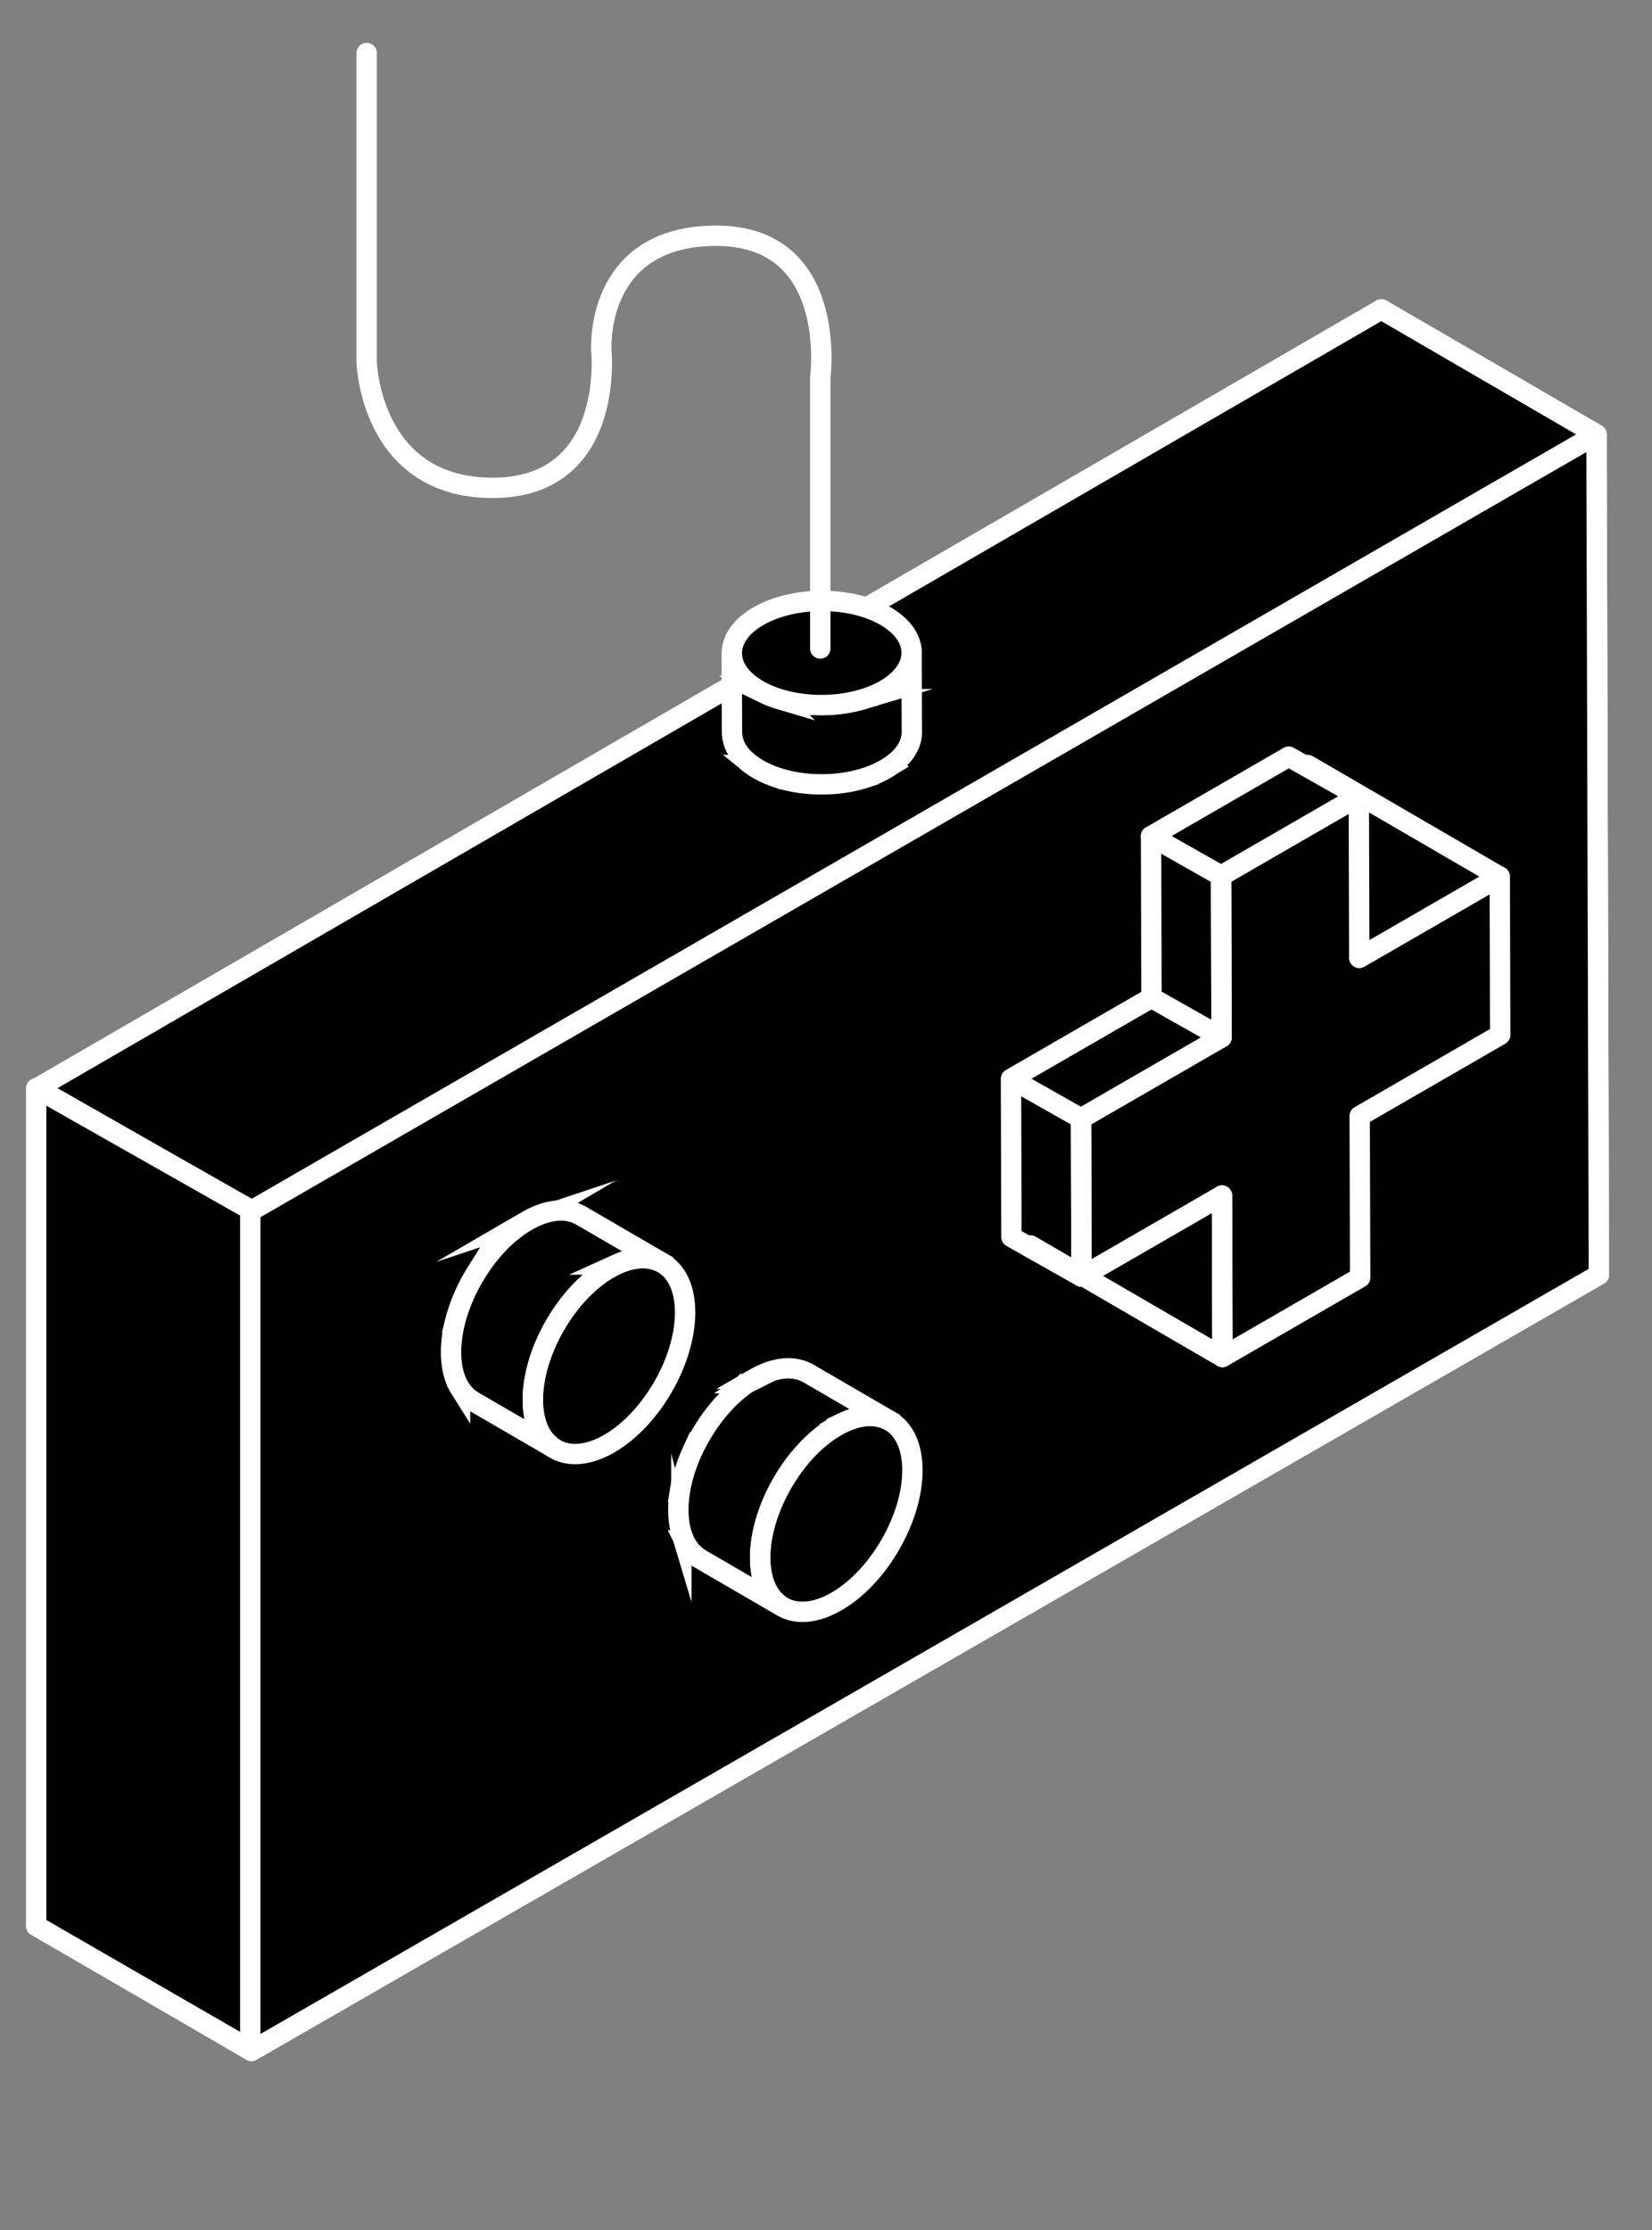 <svg xmlns="http://www.w3.org/2000/svg" width="128.971" height="174.072" viewBox="-4.338 -15.347 128.971 174.072"><rect x="-4.338" y="-15.347" width="128.971" height="174.072" fill="#808080" stroke="none"/><path stroke="#FFF" stroke-width="1.589" stroke-linecap="round" stroke-linejoin="round" stroke-miterlimit="10" d="M120.3 18.565l-16.8-9.763.186 65.587 16.8 9.763z"/><path stroke="#FFF" stroke-width="1.589" stroke-linecap="round" stroke-linejoin="round" stroke-miterlimit="10" d="M120.486 84.152l-16.8-9.763-105.2 60.586 16.801 9.762zm-.186-65.587l-16.8-9.763L-1.441 69.593l16.773 9.569z"/><path stroke="#FFF" stroke-width="1.589" stroke-linecap="round" stroke-linejoin="round" stroke-miterlimit="10" d="M15.287 79.152L120.3 18.565l.186 65.587-105.199 60.585"/><path fill="none" stroke="#FFF" stroke-width="1.589" stroke-linecap="round" stroke-linejoin="round" stroke-miterlimit="10" d="M76.105 81.861l14.993 8.712-.036-12.604m10.717-18.555l10.968-6.333-14.992-8.712"/><path fill="none" stroke="#FFF" stroke-width="1.589" stroke-linecap="round" stroke-linejoin="round" stroke-miterlimit="10" d="M80.059 71.953l-5.47-3.093.036 12.35 5.468 3.092zm10.968-6.332l-5.468-3.093-10.97 6.332 5.47 3.093z"/><path fill="none" stroke="#FFF" stroke-width="1.589" stroke-linecap="round" stroke-linejoin="round" stroke-miterlimit="10" d="M90.992 53.012l.035 12.609-10.968 6.332.034 12.349 10.969-6.333.036 12.604 10.752-6.207-.038-12.603 10.97-6.333-.035-12.349-10.968 6.333-.036-12.609z"/><path fill="none" stroke="#FFF" stroke-width="1.589" stroke-linecap="round" stroke-linejoin="round" stroke-miterlimit="10" d="M90.992 53.012l-5.469-3.093.036 12.609 5.468 3.093z"/><path fill="none" stroke="#FFF" stroke-width="1.589" stroke-linecap="round" stroke-linejoin="round" stroke-miterlimit="10" d="M101.743 46.805l-5.47-3.093-10.75 6.207 5.469 3.093z"/><g fill="none" stroke="#FFF" stroke-width="1.589" stroke-miterlimit="10"><path d="M30.877 89.96c.002-.095.007-.189.013-.287.002-.046.007-.092.01-.137l.005-.048c.002-.034.004-.069.008-.104.009-.097.019-.191.032-.291.012-.099.027-.197.042-.298l.052-.3c.02-.104.04-.206.062-.31l.028-.117.013-.058c.011-.046.02-.092.032-.139a9.545 9.545 0 0 1 .153-.554c.003-.011.005-.021.009-.03l.012-.043c.032-.103.064-.206.099-.309.034-.102.069-.201.105-.303a1.1 1.1 0 0 1 .023-.061.595.595 0 0 1 .016-.045l.07-.188c.038-.097.077-.191.117-.289l.09-.211c.005-.013.011-.022.016-.034l.016-.038c.043-.099.087-.193.131-.288l.152-.315.025-.048.033-.062c.042-.083.084-.165.128-.246.051-.098.105-.191.16-.286.025-.044.047-.09.072-.133.01-.02.022-.034.031-.053.011-.017.02-.035.03-.053.045-.076.095-.149.141-.225.087-.144.175-.286.267-.427l.037-.059a12.51 12.51 0 0 1 .373-.534l.003-.005c.086-.116.174-.23.263-.345.068-.087.138-.172.208-.257.006-.009.014-.017.02-.023l.002-.003a11.998 11.998 0 0 1 .461-.527c.012-.012.023-.021.033-.034.016-.019.031-.033.047-.05l.163-.171c.082-.085.166-.167.25-.247l.076-.07.061-.056.125-.118c.088-.077.175-.154.265-.229.038-.033.077-.063.116-.095l.056-.047.092-.074c.085-.068.173-.135.26-.198.063-.047.128-.092.191-.137l.031-.022.036-.024c.083-.058.167-.112.251-.166.083-.055.167-.104.251-.153l.058-.034a4.95 4.95 0 0 1 .188-.104 5.668 5.668 0 0 1 .483-.239c.08-.036.159-.07.237-.101.08-.032.161-.062.239-.092l.04-.013.042-.014c.052-.019.104-.035.156-.052.083-.023.164-.048.245-.067.041-.01.082-.019.122-.026a6.466 6.466 0 0 1 .382-.072c.055-.007.109-.011.162-.017l.048-.005c.018-.001.036-.005.053-.005.095-.007.188-.01.28-.009.04 0 .079.003.119.006l.097.003c.03.004.062.003.092.005a3.2 3.2 0 0 1 .342.05l.007.002c.029.006.054.018.082.023.111.024.222.053.327.09.009.003.017.009.026.012.148.055.29.12.426.196.009.006.021.009.031.014l3.762 2.188 2.624 1.524a3.047 3.047 0 0 0-.456-.211 3.304 3.304 0 0 0-.351-.101c-.028-.008-.055-.019-.084-.023a3.32 3.32 0 0 0-.441-.056c-.032-.003-.063-.003-.096-.005a3.53 3.53 0 0 0-.447.009c-.021.001-.04.004-.061.006a4.897 4.897 0 0 0-1.066.233l-.03.01c-.186.063-.375.14-.568.229l-.033.015a7.438 7.438 0 0 0-.591.307 8.764 8.764 0 0 0-.6.382l-.021.016a9.62 9.62 0 0 0-.549.414c-.02.016-.039.03-.059.048-.173.142-.341.29-.508.444l-.055.051c-.166.155-.329.318-.488.487-.017.019-.035.035-.051.055a13.376 13.376 0 0 0-.508.576c-.316.383-.614.789-.894 1.21-.082.122-.158.25-.235.375-.07.112-.143.226-.208.34l-.07.125c-.109.19-.214.385-.314.58l-.03.06c-.237.47-.447.949-.625 1.435l-.003.006a13.61 13.61 0 0 0-.248.738l-.001.001c-.073.24-.136.48-.192.721-.003.015-.007.028-.009.044-.111.479-.188.957-.227 1.426l-.004.047a7.6 7.6 0 0 0 .004 1.344l.006.049a6.016 6.016 0 0 0 .097.63 5.265 5.265 0 0 0 .156.581 4.64 4.64 0 0 0 .182.464 3.297 3.297 0 0 0 .65.939c.037.037.073.073.111.108.156.145.321.276.502.382l-6.387-3.712a2.746 2.746 0 0 1-.502-.383 3.022 3.022 0 0 1-.523-.617l-.006-.008a3.959 3.959 0 0 1-.231-.422c-.005-.01-.007-.018-.011-.024a4.036 4.036 0 0 1-.125-.298c-.017-.045-.031-.095-.047-.142-.011-.03-.02-.062-.03-.092-.008-.026-.019-.053-.026-.079a5.143 5.143 0 0 1-.08-.303c-.009-.037-.015-.078-.022-.117a.523.523 0 0 1-.012-.057c-.007-.039-.017-.076-.023-.117a5.774 5.774 0 0 1-.042-.282c-.007-.054-.011-.108-.017-.164l-.005-.048c-.001-.023-.005-.049-.007-.071a6.703 6.703 0 0 1-.024-.564v-.018a3.83 3.83 0 0 1 .001-.262z"/><path d="M43.188 83.67c-3.281 1.896-5.939 6.499-5.928 10.271.01 3.763 2.686 5.287 5.966 3.394 3.281-1.895 5.934-6.496 5.923-10.259-.01-3.771-2.681-5.299-5.961-3.406z"/></g><g stroke="#FFF" stroke-width="1.589" stroke-miterlimit="10"><path d="M55.054 44.799c.07.038.141.075.213.111l.104.05c.012.005.023.012.036.017l.079.038.224.098.234.094c.079.029.158.06.24.087.083.029.167.059.251.084.031.011.064.021.096.029l.047.014.113.035c.087.025.175.049.264.071.068.018.136.034.204.05a.943.943 0 0 1 .025.006l.037.009c.087.021.176.039.265.058.088.018.175.035.264.05l.053.008.04.007c.055.01.109.02.164.027.087.014.172.025.259.037.064.008.127.016.191.022.011 0 .021.001.032.003l.035.005c.088.01.177.018.264.024.097.008.195.016.292.021.015.002.03.002.045.002l.06.003c.077.003.154.008.232.01.091.003.183.003.274.003.043 0 .084.004.128.004l.049-.001h.051c.074 0 .149-.006.222-.009.141-.003.281-.007.421-.016.021 0 .04 0 .059-.002.177-.012.352-.026.525-.048l.017-.001h.005c.121-.014.24-.028.36-.046.092-.013.184-.026.274-.043l.026-.004.001-.001c.099-.017.195-.035.291-.054.096-.02.189-.039.284-.062.014-.003.025-.007.039-.009l.055-.014c.064-.016.129-.03.192-.047.096-.024.191-.052.285-.078.027-.009.055-.019.082-.025.021-.008.045-.014.065-.021.046-.015.093-.027.138-.042a5.023 5.023 0 0 0 .394-.141l.057-.021.094-.035c.086-.034.17-.07.254-.106.061-.025.119-.054.18-.082a.334.334 0 0 0 .027-.014 7.98 7.98 0 0 0 .477-.246l.049-.027c.053-.031.105-.062.154-.093.066-.042.132-.083.193-.124.039-.025.076-.053.115-.081l.035-.024c.011-.006.021-.015.031-.021a6 6 0 0 0 .338-.265l.025-.023.027-.024.104-.092a5.294 5.294 0 0 0 .221-.227c.008-.009.019-.02.024-.028l.045-.048c.049-.057.096-.113.142-.171l.079-.11c.007-.013.016-.022.023-.033.008-.014.018-.024.025-.037.044-.066.085-.132.123-.199.018-.029.029-.059.046-.089l.037-.071.035-.068c.041-.09.077-.179.106-.27.002-.001.002-.004.002-.006.008-.023.012-.046.019-.069.026-.092.054-.183.071-.274 0-.007 0-.017.002-.023.021-.13.033-.261.035-.391l.002-.029-.014-3.646-.011-2.543a2.578 2.578 0 0 1-.108.716c-.008.022-.012.046-.02.07-.039.116-.09.23-.145.345l-.037.07a3.4 3.4 0 0 1-.192.321c-.011.015-.021.027-.03.041a3.458 3.458 0 0 1-.289.356 4.5 4.5 0 0 1-.749.654l-.024.019a5.87 5.87 0 0 1-.471.301 7.5 7.5 0 0 1-.527.276c-.006.004-.014.006-.019.009a8.696 8.696 0 0 1-.53.226c-.02.007-.039.017-.06.022-.175.065-.353.126-.534.183l-.061.02a9.99 9.99 0 0 1-.56.149c-.021.005-.04.012-.06.015-.203.048-.41.091-.617.126l-.014.002c-.411.069-.83.115-1.253.143-.122.008-.246.01-.37.014-.112.004-.224.011-.335.011l-.12-.002c-.184 0-.368-.005-.552-.016l-.057-.002c-.44-.023-.875-.073-1.302-.146h-.005a11.01 11.01 0 0 1-.641-.13h-.001a11.076 11.076 0 0 1-.603-.161c-.012-.004-.024-.007-.036-.013a8.182 8.182 0 0 1-1.13-.432c-.013-.005-.024-.011-.036-.017a6.937 6.937 0 0 1-.514-.27 5.728 5.728 0 0 1-.462-.296l-.033-.023a5.958 5.958 0 0 1-.37-.292l-.047-.042a5.004 5.004 0 0 1-.355-.358 3.359 3.359 0 0 1-.244-.305l-.017-.022a2.695 2.695 0 0 1-.443-.991 2.336 2.336 0 0 1-.067-.523l.022 6.188c.001.176.028.352.069.524l.031.125c.049.173.111.345.198.513l.003.008c.058.112.125.225.201.333.002.006.006.009.009.012.003.007.009.012.013.018.051.072.104.145.164.215.026.031.056.062.083.093l.054.062.046.052c.059.062.122.124.187.186.024.021.05.043.077.064.011.011.021.022.035.032.025.021.049.044.076.066.061.049.123.1.187.148.036.027.075.054.112.08a.717.717 0 0 0 .033.025l.049.034a6.602 6.602 0 0 0 .399.254.163.163 0 0 1 .013.006l.207.111z"/><path d="M64.768 38.491c-2.747 1.59-7.202 1.594-9.933.01-2.729-1.582-2.717-4.162.031-5.751 2.748-1.59 7.197-1.591 9.926-.01 2.729 1.585 2.724 4.163-.024 5.751z"/></g><g fill="none" stroke="#FFF" stroke-width="1.589" stroke-miterlimit="10"><path d="M48.623 102.276c.002-.095.007-.191.013-.287.002-.046.007-.092.01-.138l.005-.047c.002-.034.004-.069.008-.104.009-.096.019-.192.032-.29.012-.1.027-.198.042-.298a11.164 11.164 0 0 1 .114-.612l.028-.117c.003-.019.008-.037.013-.057.011-.046.02-.091.032-.138.025-.104.053-.21.083-.315.022-.08.045-.16.07-.24.003-.011.005-.021.009-.029l.012-.044a13.753 13.753 0 0 1 .204-.612l.023-.061.016-.046.07-.187.117-.288c.029-.071.06-.142.09-.211l.016-.035c.006-.014.011-.024.016-.039.043-.097.087-.192.131-.288a15.1 15.1 0 0 1 .152-.313c.008-.018.017-.033.025-.048l.033-.063c.042-.082.084-.164.128-.246.051-.096.105-.189.16-.285.025-.044.047-.09.072-.134.01-.018.022-.034.031-.051l.03-.053c.045-.076.095-.15.141-.227a12.578 12.578 0 0 1 .304-.485c.116-.176.237-.348.361-.516l.012-.018.003-.004a17.497 17.497 0 0 1 .471-.604l.02-.022.002-.003c.075-.092.152-.181.229-.27a9.39 9.39 0 0 1 .232-.256c.012-.013.023-.023.033-.036l.047-.049.163-.171c.082-.084.166-.166.25-.247l.076-.07a3.29 3.29 0 0 0 .06-.056c.042-.039.083-.079.126-.117.087-.079.175-.155.265-.229l.116-.096c.019-.015.037-.029.056-.046l.092-.075c.085-.066.173-.135.26-.197l.192-.138.031-.021c.012-.009.024-.019.036-.025a9.885 9.885 0 0 1 .502-.319c.02-.013.039-.022.059-.034a7.099 7.099 0 0 1 .431-.23 3.56 3.56 0 0 1 .153-.07 21.205 21.205 0 0 1 .324-.144c.08-.031.161-.062.239-.09.013-.005.026-.008.04-.014a.541.541 0 0 0 .043-.014c.052-.018.104-.036.156-.052.083-.024.164-.047.245-.067.041-.01.082-.019.122-.025l.046-.012.075-.017a4.17 4.17 0 0 1 .261-.043c.054-.008.109-.012.162-.017l.048-.005c.018-.002.036-.006.053-.007.095-.006.188-.009.28-.009.04 0 .079.004.119.006l.096.004c.03.004.062.003.093.006a2.965 2.965 0 0 1 .349.052c.028.006.054.017.081.021.112.025.222.054.328.091.009.003.017.01.026.013.148.054.29.119.426.195.009.007.021.01.031.014l3.762 2.188 2.624 1.525a2.86 2.86 0 0 0-.807-.314c-.028-.008-.056-.017-.084-.022a3.364 3.364 0 0 0-.441-.056l-.098-.006a3.497 3.497 0 0 0-.506.017 4.177 4.177 0 0 0-.541.086 5.259 5.259 0 0 0-.526.146l-.03.01c-.186.062-.376.14-.568.229l-.032.015a7.472 7.472 0 0 0-.592.308 9.281 9.281 0 0 0-1.171.81c-.019.017-.039.031-.058.049-.173.142-.341.289-.508.443l-.055.052c-.166.155-.329.319-.488.487-.017.02-.035.036-.051.054-.17.183-.337.369-.498.563l-.011.014c-.316.382-.614.789-.894 1.209-.082.123-.158.25-.235.375-.07.114-.143.227-.208.341l-.07.125c-.11.19-.214.385-.314.579l-.03.062c-.237.469-.447.948-.625 1.433l-.003.006c-.091.246-.173.493-.248.74l-.001.001c-.073.24-.137.479-.192.72-.003.015-.007.028-.009.043-.111.479-.188.958-.227 1.428l-.005.046a8.522 8.522 0 0 0-.027.691c0 .227.012.443.031.653l.006.049a5.967 5.967 0 0 0 .097.63 4.967 4.967 0 0 0 .326 1.014c.004.012.007.021.012.03.071.152.151.295.237.431a3.498 3.498 0 0 0 .524.617c.156.146.321.276.502.383l-6.387-3.712a2.797 2.797 0 0 1-.502-.384 3.012 3.012 0 0 1-.523-.617c-.002-.003-.005-.005-.006-.009a3.762 3.762 0 0 1-.225-.405c-.003-.005-.004-.012-.006-.017l-.011-.022a4.46 4.46 0 0 1-.125-.299c-.017-.046-.031-.095-.047-.142l-.03-.092c-.008-.027-.019-.052-.026-.079a4.944 4.944 0 0 1-.08-.303c-.009-.037-.015-.077-.023-.117l-.011-.056c-.007-.04-.017-.077-.023-.117a6.375 6.375 0 0 1-.042-.282c-.007-.054-.011-.109-.017-.165l-.005-.048c-.001-.024-.005-.048-.007-.072a6.75 6.75 0 0 1-.024-.563v-.018a3.88 3.88 0 0 1 .001-.264z"/><path d="M60.934 95.986c-3.281 1.895-5.938 6.498-5.928 10.269.01 3.764 2.686 5.288 5.966 3.396 3.281-1.896 5.935-6.496 5.922-10.259-.01-3.771-2.681-5.299-5.96-3.406z"/></g><path fill="none" stroke="#FFF" stroke-width="1.589" stroke-linecap="round" stroke-linejoin="round" stroke-miterlimit="10" d="M59.702 35.273v-21.15s1.476-11.067-8.116-11.067c-9.592 0-8.977 8.977-8.977 8.977s1.106 10.699-8.485 10.699-9.837-9.837-9.837-9.837v-24.104"/><path stroke="#FFF" stroke-width="1.589" stroke-linecap="round" stroke-linejoin="round" stroke-miterlimit="10" d="M-1.514 134.975V69.593L15.2 79.07v65.553z"/></svg>